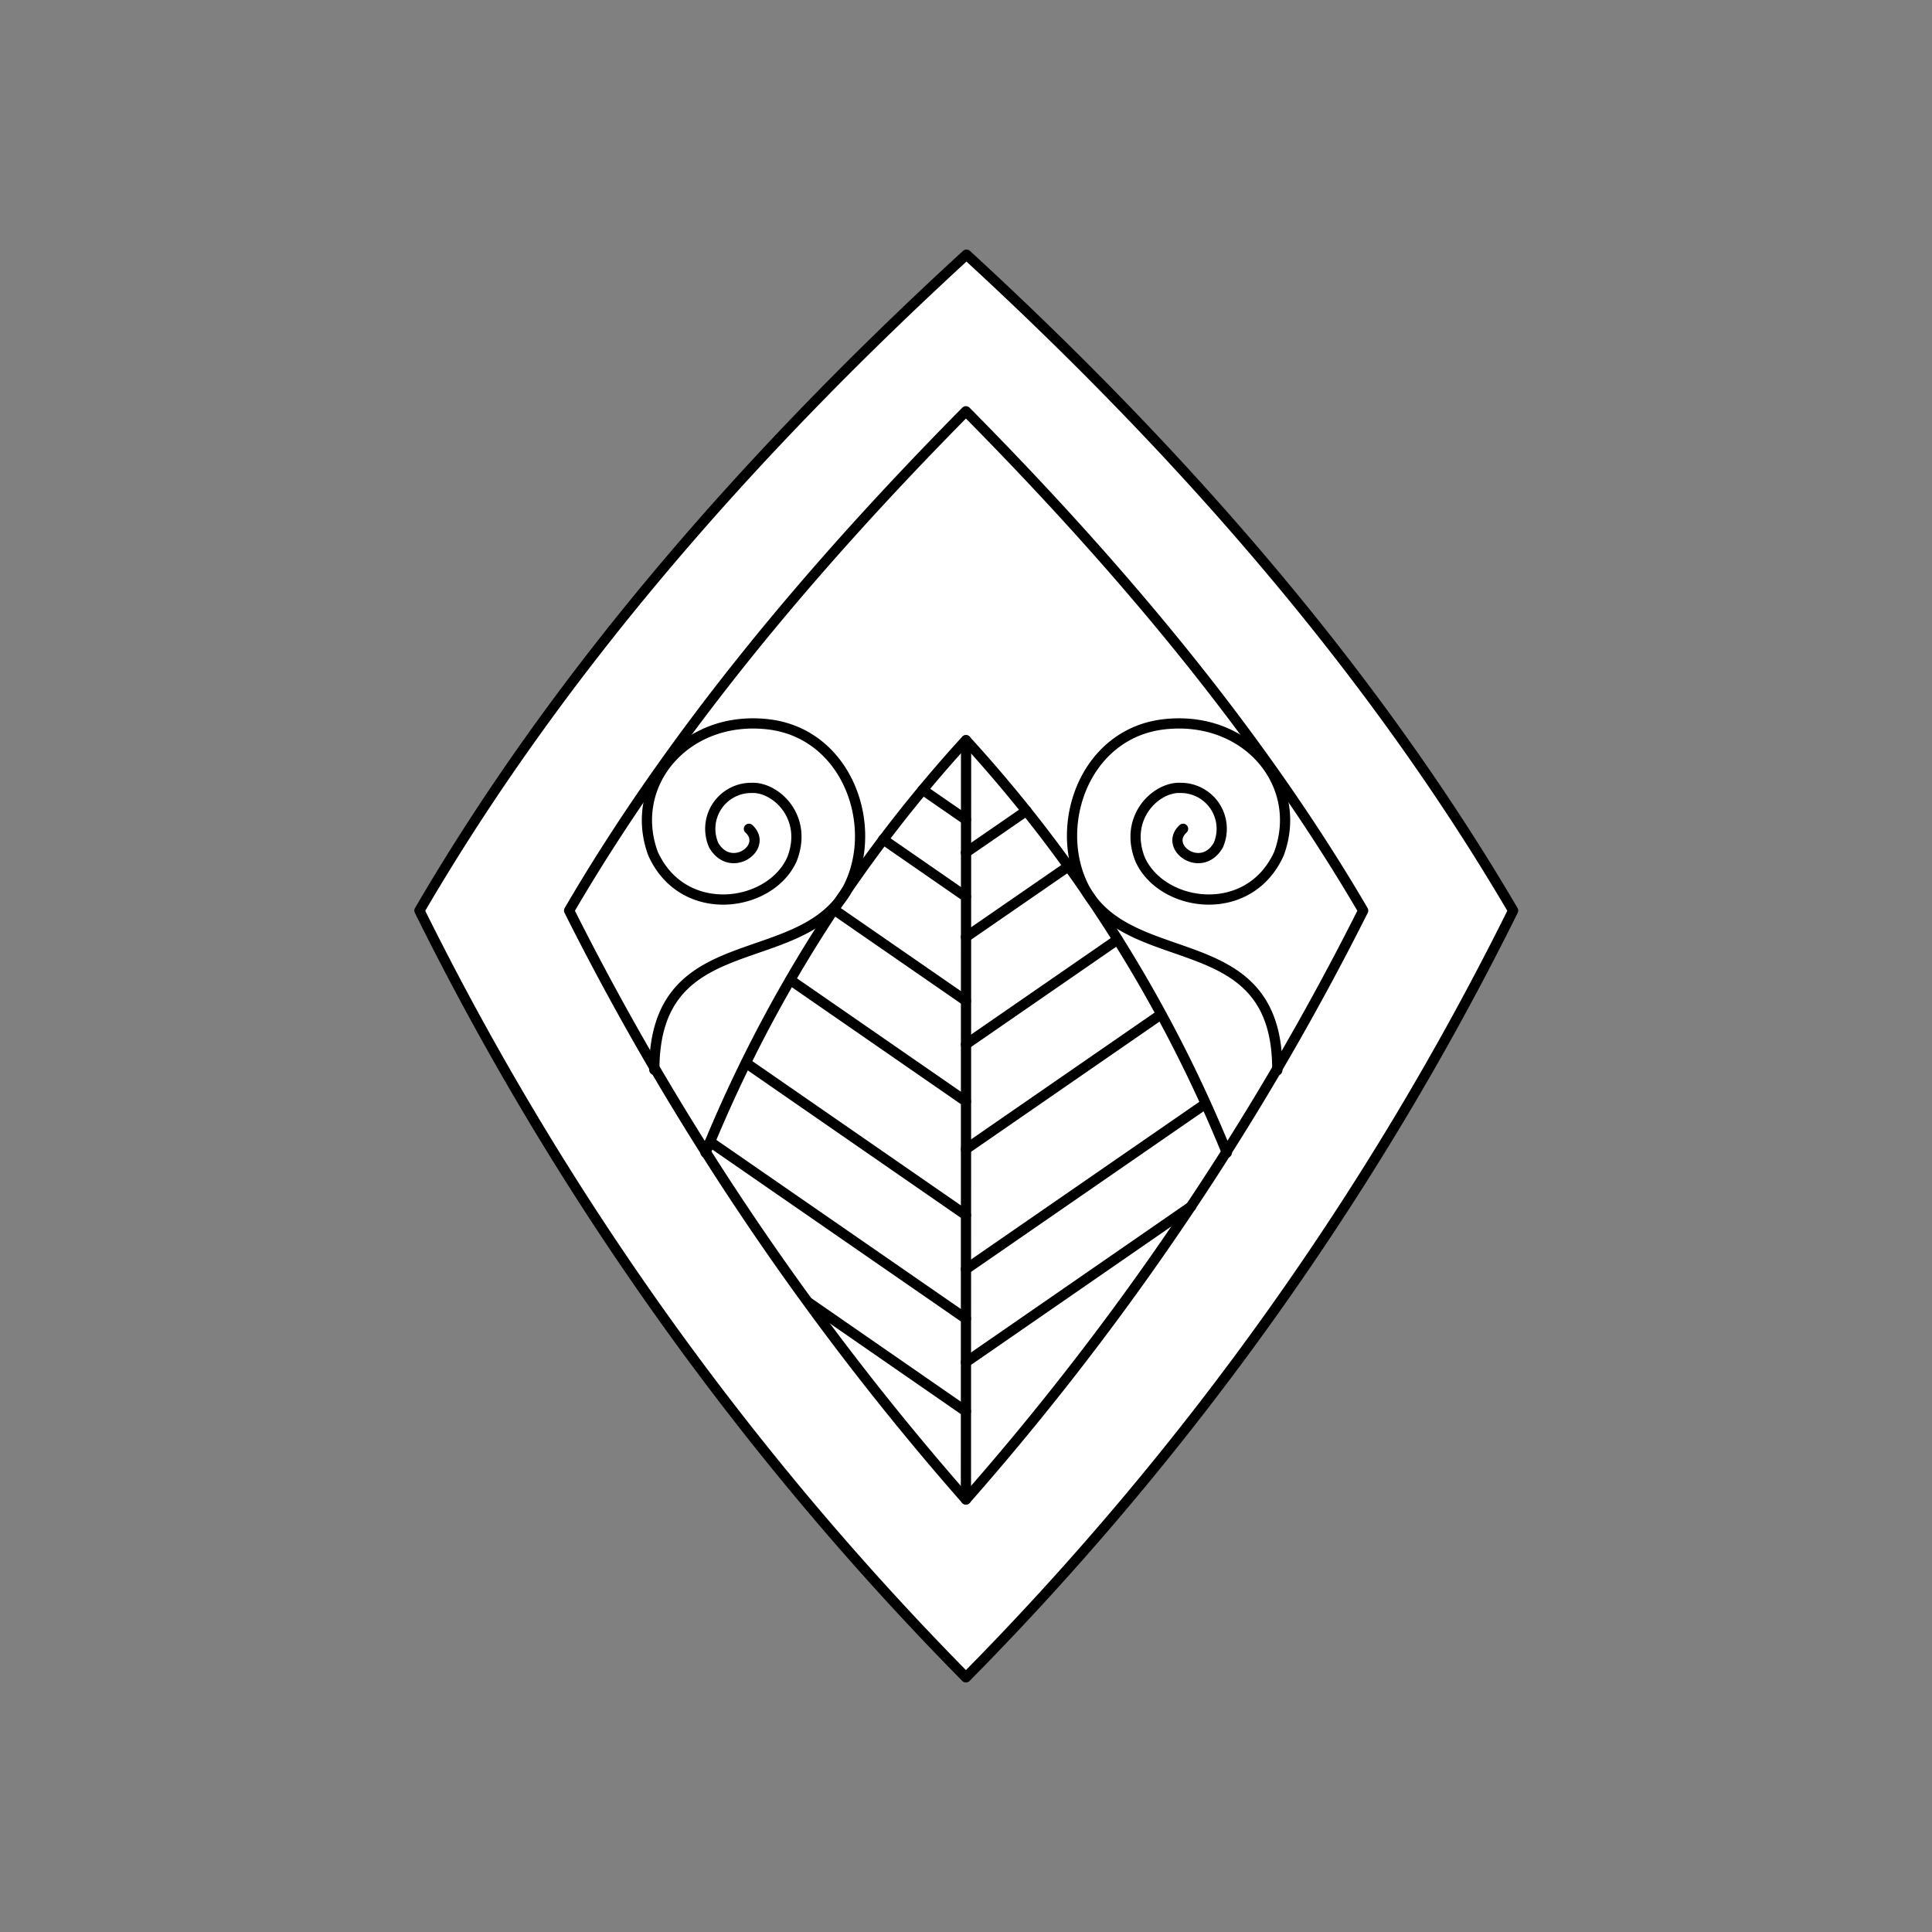 <svg xmlns="http://www.w3.org/2000/svg" viewBox="0 0 141.73 141.73"><rect x="0" y="0" width="141.73" height="141.73" fill="#808080" stroke="none"/><defs><style>.cls-1{fill:#fff;}.cls-2{fill:none;stroke:#000;stroke-linecap:round;stroke-linejoin:round;stroke-width:0.75px;}</style></defs><title>sine_art_9</title><g id="_9_fill" data-name="9 fill"><path class="cls-1" d="M70.86,123.05A217.3,217.3,0,0,0,111,66.8c-10-17.06-23.65-33-40.1-48.12C54.42,33.79,40.72,49.74,30.77,66.8A217.3,217.3,0,0,0,70.86,123.05Z"/></g><g id="_9_stroke" data-name="9 stroke"><path class="cls-2" d="M54.94,60.8c1.46,1.35-1.33,3.35-2.58,1.21a3,3,0,0,1,2.79-4.21c1.75-.08,4.17,2.15,2.94,5.25-1.6,3.54-8,4.44-10.19-.44-1.86-5.09,2.38-10.15,8.41-9.48S64.67,61,62,65.52C58.31,71.31,48,68,48,78.48"/><line class="cls-2" x1="67.69" y1="57.94" x2="70.86" y2="60.13"/><line class="cls-2" x1="64.79" y1="61.58" x2="70.86" y2="65.78"/><line class="cls-2" x1="61.17" y1="66.72" x2="70.86" y2="73.42"/><line class="cls-2" x1="57.98" y1="71.89" x2="70.86" y2="80.8"/><line class="cls-2" x1="54.73" y1="77.98" x2="70.86" y2="89.14"/><line class="cls-2" x1="52.09" y1="83.76" x2="70.86" y2="96.74"/><line class="cls-2" x1="59.29" y1="95.53" x2="70.86" y2="103.54"/><path class="cls-2" d="M70.86,123.05A217.3,217.3,0,0,0,111,66.8c-10-17.06-23.65-33-40.1-48.12C54.42,33.79,40.72,49.74,30.77,66.8A217.3,217.3,0,0,0,70.86,123.05Z"/><path class="cls-2" d="M70.86,110A204.26,204.26,0,0,0,100,66.8C92.52,54,82.4,41.83,70.86,30.17,59.33,41.83,49.21,54,41.75,66.8A204.26,204.26,0,0,0,70.86,110Z"/><path class="cls-2" d="M90,84.56A101.52,101.52,0,0,0,70.86,54.3,101.52,101.52,0,0,0,51.76,84.56"/><path class="cls-2" d="M86.79,60.8c-1.46,1.35,1.33,3.35,2.58,1.21a3,3,0,0,0-2.79-4.21c-1.75-.08-4.17,2.15-2.94,5.25,1.6,3.54,8,4.44,10.19-.44,1.86-5.09-2.37-10.15-8.41-9.48S77.06,61,79.76,65.52c3.66,5.8,14,2.49,13.94,13"/><line class="cls-2" x1="75.3" y1="59.48" x2="70.86" y2="62.54"/><line class="cls-2" x1="78.38" y1="63.55" x2="70.86" y2="68.74"/><line class="cls-2" x1="81.98" y1="68.93" x2="70.86" y2="76.61"/><line class="cls-2" x1="85.16" y1="74.42" x2="70.86" y2="84.3"/><line class="cls-2" x1="88.42" y1="80.98" x2="70.86" y2="93.11"/><line class="cls-2" x1="87.38" y1="88.51" x2="70.86" y2="99.93"/><line class="cls-2" x1="70.87" y1="54.3" x2="70.86" y2="110"/></g></svg>